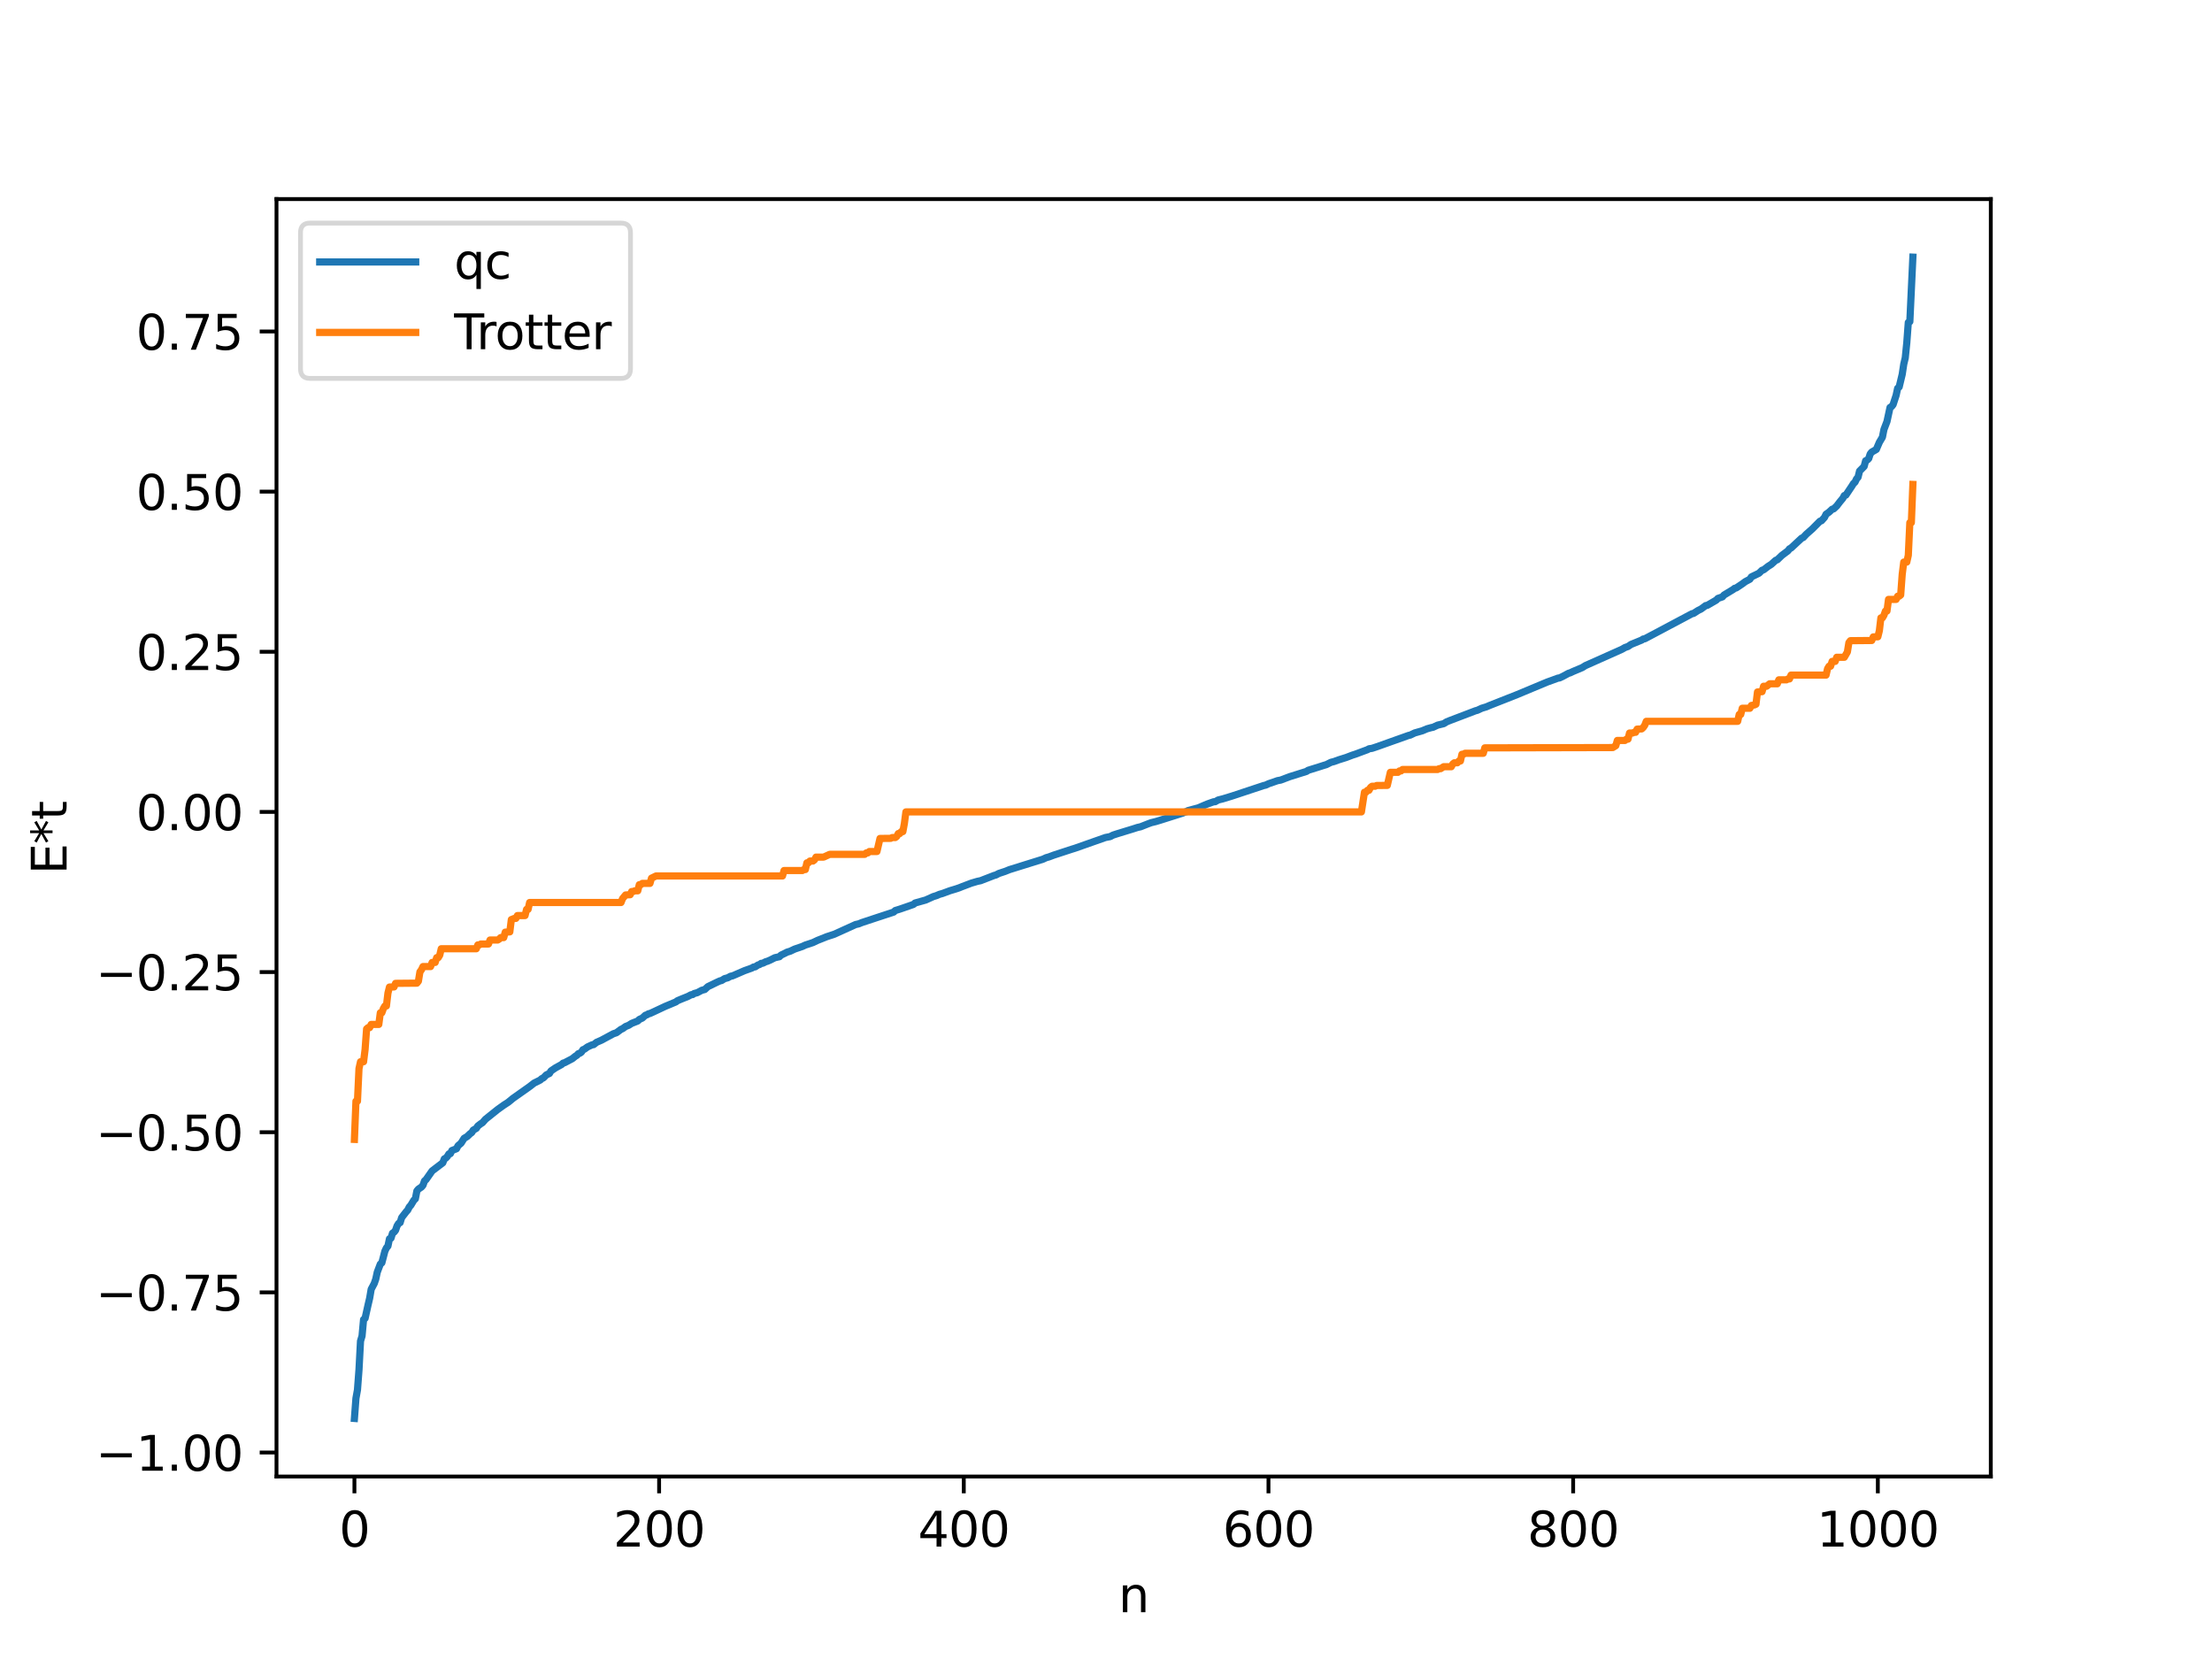 <?xml version="1.0" encoding="utf-8" standalone="no"?>
<!DOCTYPE svg PUBLIC "-//W3C//DTD SVG 1.1//EN"
  "http://www.w3.org/Graphics/SVG/1.1/DTD/svg11.dtd">
<svg xmlns:xlink="http://www.w3.org/1999/xlink" width="460.8pt" height="345.6pt" viewBox="0 0 460.8 345.6" xmlns="http://www.w3.org/2000/svg" version="1.1">
 <defs>
  <style type="text/css">*{stroke-linejoin: round; stroke-linecap: butt}</style>
 </defs>
 <g id="figure_1">
  <g id="patch_1">
   <path d="M 0 345.6 
L 460.8 345.6 
L 460.8 0 
L 0 0 
z
" style="fill: #ffffff"/>
  </g>
  <g id="axes_1">
   <g id="patch_2">
    <path d="M 57.6 307.584 
L 414.72 307.584 
L 414.72 41.472 
L 57.6 41.472 
z
" style="fill: #ffffff"/>
   </g>
   <g id="matplotlib.axis_1">
    <g id="xtick_1">
     <g id="line2d_1">
      <defs>
       <path id="m065a4fae79" d="M 0 0 
L 0 3.5 
" style="stroke: #000000; stroke-width: 0.8"/>
      </defs>
      <g>
       <use xlink:href="#m065a4fae79" x="73.833" y="307.584" style="stroke: #000000; stroke-width: 0.8"/>
      </g>
     </g>
     <g id="text_1">
      <!-- 0 -->
      <g transform="translate(70.651 322.182) scale(0.1 -0.1)">
       <defs>
        <path id="DejaVuSans-30" d="M 2034 4250 
Q 1547 4250 1301 3770 
Q 1056 3291 1056 2328 
Q 1056 1369 1301 889 
Q 1547 409 2034 409 
Q 2525 409 2770 889 
Q 3016 1369 3016 2328 
Q 3016 3291 2770 3770 
Q 2525 4250 2034 4250 
z
M 2034 4750 
Q 2819 4750 3233 4129 
Q 3647 3509 3647 2328 
Q 3647 1150 3233 529 
Q 2819 -91 2034 -91 
Q 1250 -91 836 529 
Q 422 1150 422 2328 
Q 422 3509 836 4129 
Q 1250 4750 2034 4750 
z
" transform="scale(0.016)"/>
       </defs>
       <use xlink:href="#DejaVuSans-30"/>
      </g>
     </g>
    </g>
    <g id="xtick_2">
     <g id="line2d_2">
      <g>
       <use xlink:href="#m065a4fae79" x="137.304" y="307.584" style="stroke: #000000; stroke-width: 0.8"/>
      </g>
     </g>
     <g id="text_2">
      <!-- 200 -->
      <g transform="translate(127.76 322.182) scale(0.1 -0.1)">
       <defs>
        <path id="DejaVuSans-32" d="M 1228 531 
L 3431 531 
L 3431 0 
L 469 0 
L 469 531 
Q 828 903 1448 1529 
Q 2069 2156 2228 2338 
Q 2531 2678 2651 2914 
Q 2772 3150 2772 3378 
Q 2772 3750 2511 3984 
Q 2250 4219 1831 4219 
Q 1534 4219 1204 4116 
Q 875 4013 500 3803 
L 500 4441 
Q 881 4594 1212 4672 
Q 1544 4750 1819 4750 
Q 2544 4750 2975 4387 
Q 3406 4025 3406 3419 
Q 3406 3131 3298 2873 
Q 3191 2616 2906 2266 
Q 2828 2175 2409 1742 
Q 1991 1309 1228 531 
z
" transform="scale(0.016)"/>
       </defs>
       <use xlink:href="#DejaVuSans-32"/>
       <use xlink:href="#DejaVuSans-30" x="63.623"/>
       <use xlink:href="#DejaVuSans-30" x="127.246"/>
      </g>
     </g>
    </g>
    <g id="xtick_3">
     <g id="line2d_3">
      <g>
       <use xlink:href="#m065a4fae79" x="200.775" y="307.584" style="stroke: #000000; stroke-width: 0.8"/>
      </g>
     </g>
     <g id="text_3">
      <!-- 400 -->
      <g transform="translate(191.231 322.182) scale(0.1 -0.1)">
       <defs>
        <path id="DejaVuSans-34" d="M 2419 4116 
L 825 1625 
L 2419 1625 
L 2419 4116 
z
M 2253 4666 
L 3047 4666 
L 3047 1625 
L 3713 1625 
L 3713 1100 
L 3047 1100 
L 3047 0 
L 2419 0 
L 2419 1100 
L 313 1100 
L 313 1709 
L 2253 4666 
z
" transform="scale(0.016)"/>
       </defs>
       <use xlink:href="#DejaVuSans-34"/>
       <use xlink:href="#DejaVuSans-30" x="63.623"/>
       <use xlink:href="#DejaVuSans-30" x="127.246"/>
      </g>
     </g>
    </g>
    <g id="xtick_4">
     <g id="line2d_4">
      <g>
       <use xlink:href="#m065a4fae79" x="264.246" y="307.584" style="stroke: #000000; stroke-width: 0.8"/>
      </g>
     </g>
     <g id="text_4">
      <!-- 600 -->
      <g transform="translate(254.702 322.182) scale(0.1 -0.1)">
       <defs>
        <path id="DejaVuSans-36" d="M 2113 2584 
Q 1688 2584 1439 2293 
Q 1191 2003 1191 1497 
Q 1191 994 1439 701 
Q 1688 409 2113 409 
Q 2538 409 2786 701 
Q 3034 994 3034 1497 
Q 3034 2003 2786 2293 
Q 2538 2584 2113 2584 
z
M 3366 4563 
L 3366 3988 
Q 3128 4100 2886 4159 
Q 2644 4219 2406 4219 
Q 1781 4219 1451 3797 
Q 1122 3375 1075 2522 
Q 1259 2794 1537 2939 
Q 1816 3084 2150 3084 
Q 2853 3084 3261 2657 
Q 3669 2231 3669 1497 
Q 3669 778 3244 343 
Q 2819 -91 2113 -91 
Q 1303 -91 875 529 
Q 447 1150 447 2328 
Q 447 3434 972 4092 
Q 1497 4750 2381 4750 
Q 2619 4750 2861 4703 
Q 3103 4656 3366 4563 
z
" transform="scale(0.016)"/>
       </defs>
       <use xlink:href="#DejaVuSans-36"/>
       <use xlink:href="#DejaVuSans-30" x="63.623"/>
       <use xlink:href="#DejaVuSans-30" x="127.246"/>
      </g>
     </g>
    </g>
    <g id="xtick_5">
     <g id="line2d_5">
      <g>
       <use xlink:href="#m065a4fae79" x="327.717" y="307.584" style="stroke: #000000; stroke-width: 0.8"/>
      </g>
     </g>
     <g id="text_5">
      <!-- 800 -->
      <g transform="translate(318.173 322.182) scale(0.1 -0.1)">
       <defs>
        <path id="DejaVuSans-38" d="M 2034 2216 
Q 1584 2216 1326 1975 
Q 1069 1734 1069 1313 
Q 1069 891 1326 650 
Q 1584 409 2034 409 
Q 2484 409 2743 651 
Q 3003 894 3003 1313 
Q 3003 1734 2745 1975 
Q 2488 2216 2034 2216 
z
M 1403 2484 
Q 997 2584 770 2862 
Q 544 3141 544 3541 
Q 544 4100 942 4425 
Q 1341 4750 2034 4750 
Q 2731 4750 3128 4425 
Q 3525 4100 3525 3541 
Q 3525 3141 3298 2862 
Q 3072 2584 2669 2484 
Q 3125 2378 3379 2068 
Q 3634 1759 3634 1313 
Q 3634 634 3220 271 
Q 2806 -91 2034 -91 
Q 1263 -91 848 271 
Q 434 634 434 1313 
Q 434 1759 690 2068 
Q 947 2378 1403 2484 
z
M 1172 3481 
Q 1172 3119 1398 2916 
Q 1625 2713 2034 2713 
Q 2441 2713 2670 2916 
Q 2900 3119 2900 3481 
Q 2900 3844 2670 4047 
Q 2441 4250 2034 4250 
Q 1625 4250 1398 4047 
Q 1172 3844 1172 3481 
z
" transform="scale(0.016)"/>
       </defs>
       <use xlink:href="#DejaVuSans-38"/>
       <use xlink:href="#DejaVuSans-30" x="63.623"/>
       <use xlink:href="#DejaVuSans-30" x="127.246"/>
      </g>
     </g>
    </g>
    <g id="xtick_6">
     <g id="line2d_6">
      <g>
       <use xlink:href="#m065a4fae79" x="391.188" y="307.584" style="stroke: #000000; stroke-width: 0.8"/>
      </g>
     </g>
     <g id="text_6">
      <!-- 1000 -->
      <g transform="translate(378.463 322.182) scale(0.1 -0.1)">
       <defs>
        <path id="DejaVuSans-31" d="M 794 531 
L 1825 531 
L 1825 4091 
L 703 3866 
L 703 4441 
L 1819 4666 
L 2450 4666 
L 2450 531 
L 3481 531 
L 3481 0 
L 794 0 
L 794 531 
z
" transform="scale(0.016)"/>
       </defs>
       <use xlink:href="#DejaVuSans-31"/>
       <use xlink:href="#DejaVuSans-30" x="63.623"/>
       <use xlink:href="#DejaVuSans-30" x="127.246"/>
       <use xlink:href="#DejaVuSans-30" x="190.869"/>
      </g>
     </g>
    </g>
    <g id="text_7">
     <!-- n -->
     <g transform="translate(232.991 335.861) scale(0.1 -0.1)">
      <defs>
       <path id="DejaVuSans-6e" d="M 3513 2113 
L 3513 0 
L 2938 0 
L 2938 2094 
Q 2938 2591 2744 2837 
Q 2550 3084 2163 3084 
Q 1697 3084 1428 2787 
Q 1159 2491 1159 1978 
L 1159 0 
L 581 0 
L 581 3500 
L 1159 3500 
L 1159 2956 
Q 1366 3272 1645 3428 
Q 1925 3584 2291 3584 
Q 2894 3584 3203 3211 
Q 3513 2838 3513 2113 
z
" transform="scale(0.016)"/>
      </defs>
      <use xlink:href="#DejaVuSans-6e"/>
     </g>
    </g>
   </g>
   <g id="matplotlib.axis_2">
    <g id="ytick_1">
     <g id="line2d_7">
      <defs>
       <path id="m0f82e0c086" d="M 0 0 
L -3.5 0 
" style="stroke: #000000; stroke-width: 0.8"/>
      </defs>
      <g>
       <use xlink:href="#m0f82e0c086" x="57.6" y="302.581" style="stroke: #000000; stroke-width: 0.8"/>
      </g>
     </g>
     <g id="text_8">
      <!-- −1.00 -->
      <g transform="translate(19.955 306.381) scale(0.1 -0.1)">
       <defs>
        <path id="DejaVuSans-2212" d="M 678 2272 
L 4684 2272 
L 4684 1741 
L 678 1741 
L 678 2272 
z
" transform="scale(0.016)"/>
        <path id="DejaVuSans-2e" d="M 684 794 
L 1344 794 
L 1344 0 
L 684 0 
L 684 794 
z
" transform="scale(0.016)"/>
       </defs>
       <use xlink:href="#DejaVuSans-2212"/>
       <use xlink:href="#DejaVuSans-31" x="83.789"/>
       <use xlink:href="#DejaVuSans-2e" x="147.412"/>
       <use xlink:href="#DejaVuSans-30" x="179.199"/>
       <use xlink:href="#DejaVuSans-30" x="242.822"/>
      </g>
     </g>
    </g>
    <g id="ytick_2">
     <g id="line2d_8">
      <g>
       <use xlink:href="#m0f82e0c086" x="57.6" y="269.22" style="stroke: #000000; stroke-width: 0.8"/>
      </g>
     </g>
     <g id="text_9">
      <!-- −0.75 -->
      <g transform="translate(19.955 273.02) scale(0.1 -0.1)">
       <defs>
        <path id="DejaVuSans-37" d="M 525 4666 
L 3525 4666 
L 3525 4397 
L 1831 0 
L 1172 0 
L 2766 4134 
L 525 4134 
L 525 4666 
z
" transform="scale(0.016)"/>
        <path id="DejaVuSans-35" d="M 691 4666 
L 3169 4666 
L 3169 4134 
L 1269 4134 
L 1269 2991 
Q 1406 3038 1543 3061 
Q 1681 3084 1819 3084 
Q 2600 3084 3056 2656 
Q 3513 2228 3513 1497 
Q 3513 744 3044 326 
Q 2575 -91 1722 -91 
Q 1428 -91 1123 -41 
Q 819 9 494 109 
L 494 744 
Q 775 591 1075 516 
Q 1375 441 1709 441 
Q 2250 441 2565 725 
Q 2881 1009 2881 1497 
Q 2881 1984 2565 2268 
Q 2250 2553 1709 2553 
Q 1456 2553 1204 2497 
Q 953 2441 691 2322 
L 691 4666 
z
" transform="scale(0.016)"/>
       </defs>
       <use xlink:href="#DejaVuSans-2212"/>
       <use xlink:href="#DejaVuSans-30" x="83.789"/>
       <use xlink:href="#DejaVuSans-2e" x="147.412"/>
       <use xlink:href="#DejaVuSans-37" x="179.199"/>
       <use xlink:href="#DejaVuSans-35" x="242.822"/>
      </g>
     </g>
    </g>
    <g id="ytick_3">
     <g id="line2d_9">
      <g>
       <use xlink:href="#m0f82e0c086" x="57.6" y="235.859" style="stroke: #000000; stroke-width: 0.8"/>
      </g>
     </g>
     <g id="text_10">
      <!-- −0.50 -->
      <g transform="translate(19.955 239.659) scale(0.1 -0.1)">
       <use xlink:href="#DejaVuSans-2212"/>
       <use xlink:href="#DejaVuSans-30" x="83.789"/>
       <use xlink:href="#DejaVuSans-2e" x="147.412"/>
       <use xlink:href="#DejaVuSans-35" x="179.199"/>
       <use xlink:href="#DejaVuSans-30" x="242.822"/>
      </g>
     </g>
    </g>
    <g id="ytick_4">
     <g id="line2d_10">
      <g>
       <use xlink:href="#m0f82e0c086" x="57.6" y="202.498" style="stroke: #000000; stroke-width: 0.8"/>
      </g>
     </g>
     <g id="text_11">
      <!-- −0.25 -->
      <g transform="translate(19.955 206.298) scale(0.1 -0.1)">
       <use xlink:href="#DejaVuSans-2212"/>
       <use xlink:href="#DejaVuSans-30" x="83.789"/>
       <use xlink:href="#DejaVuSans-2e" x="147.412"/>
       <use xlink:href="#DejaVuSans-32" x="179.199"/>
       <use xlink:href="#DejaVuSans-35" x="242.822"/>
      </g>
     </g>
    </g>
    <g id="ytick_5">
     <g id="line2d_11">
      <g>
       <use xlink:href="#m0f82e0c086" x="57.6" y="169.137" style="stroke: #000000; stroke-width: 0.8"/>
      </g>
     </g>
     <g id="text_12">
      <!-- 0.00 -->
      <g transform="translate(28.334 172.937) scale(0.1 -0.1)">
       <use xlink:href="#DejaVuSans-30"/>
       <use xlink:href="#DejaVuSans-2e" x="63.623"/>
       <use xlink:href="#DejaVuSans-30" x="95.41"/>
       <use xlink:href="#DejaVuSans-30" x="159.033"/>
      </g>
     </g>
    </g>
    <g id="ytick_6">
     <g id="line2d_12">
      <g>
       <use xlink:href="#m0f82e0c086" x="57.6" y="135.776" style="stroke: #000000; stroke-width: 0.8"/>
      </g>
     </g>
     <g id="text_13">
      <!-- 0.25 -->
      <g transform="translate(28.334 139.575) scale(0.1 -0.1)">
       <use xlink:href="#DejaVuSans-30"/>
       <use xlink:href="#DejaVuSans-2e" x="63.623"/>
       <use xlink:href="#DejaVuSans-32" x="95.41"/>
       <use xlink:href="#DejaVuSans-35" x="159.033"/>
      </g>
     </g>
    </g>
    <g id="ytick_7">
     <g id="line2d_13">
      <g>
       <use xlink:href="#m0f82e0c086" x="57.6" y="102.415" style="stroke: #000000; stroke-width: 0.8"/>
      </g>
     </g>
     <g id="text_14">
      <!-- 0.50 -->
      <g transform="translate(28.334 106.214) scale(0.1 -0.1)">
       <use xlink:href="#DejaVuSans-30"/>
       <use xlink:href="#DejaVuSans-2e" x="63.623"/>
       <use xlink:href="#DejaVuSans-35" x="95.41"/>
       <use xlink:href="#DejaVuSans-30" x="159.033"/>
      </g>
     </g>
    </g>
    <g id="ytick_8">
     <g id="line2d_14">
      <g>
       <use xlink:href="#m0f82e0c086" x="57.6" y="69.054" style="stroke: #000000; stroke-width: 0.8"/>
      </g>
     </g>
     <g id="text_15">
      <!-- 0.75 -->
      <g transform="translate(28.334 72.853) scale(0.1 -0.1)">
       <use xlink:href="#DejaVuSans-30"/>
       <use xlink:href="#DejaVuSans-2e" x="63.623"/>
       <use xlink:href="#DejaVuSans-37" x="95.41"/>
       <use xlink:href="#DejaVuSans-35" x="159.033"/>
      </g>
     </g>
    </g>
    <g id="text_16">
     <!-- E*t -->
     <g transform="translate(13.875 182.148) rotate(-90) scale(0.1 -0.1)">
      <defs>
       <path id="DejaVuSans-45" d="M 628 4666 
L 3578 4666 
L 3578 4134 
L 1259 4134 
L 1259 2753 
L 3481 2753 
L 3481 2222 
L 1259 2222 
L 1259 531 
L 3634 531 
L 3634 0 
L 628 0 
L 628 4666 
z
" transform="scale(0.016)"/>
       <path id="DejaVuSans-2a" d="M 3009 3897 
L 1888 3291 
L 3009 2681 
L 2828 2375 
L 1778 3009 
L 1778 1831 
L 1422 1831 
L 1422 3009 
L 372 2375 
L 191 2681 
L 1313 3291 
L 191 3897 
L 372 4206 
L 1422 3572 
L 1422 4750 
L 1778 4750 
L 1778 3572 
L 2828 4206 
L 3009 3897 
z
" transform="scale(0.016)"/>
       <path id="DejaVuSans-74" d="M 1172 4494 
L 1172 3500 
L 2356 3500 
L 2356 3053 
L 1172 3053 
L 1172 1153 
Q 1172 725 1289 603 
Q 1406 481 1766 481 
L 2356 481 
L 2356 0 
L 1766 0 
Q 1100 0 847 248 
Q 594 497 594 1153 
L 594 3053 
L 172 3053 
L 172 3500 
L 594 3500 
L 594 4494 
L 1172 4494 
z
" transform="scale(0.016)"/>
      </defs>
      <use xlink:href="#DejaVuSans-45"/>
      <use xlink:href="#DejaVuSans-2a" x="63.184"/>
      <use xlink:href="#DejaVuSans-74" x="113.184"/>
     </g>
    </g>
   </g>
   <g id="line2d_15">
    <path d="M 73.833 295.488 
L 74.15 291.295 
L 74.467 289.538 
L 74.785 285.338 
L 75.102 279.369 
L 75.42 278.317 
L 75.737 274.886 
L 76.054 274.629 
L 76.689 271.776 
L 77.006 270.431 
L 77.324 268.574 
L 77.958 267.383 
L 78.276 266.467 
L 78.593 265.004 
L 79.228 263.333 
L 79.545 263.069 
L 80.18 260.636 
L 80.497 259.963 
L 80.815 259.574 
L 81.132 258.068 
L 81.449 257.942 
L 81.767 256.898 
L 82.084 256.686 
L 82.401 256.292 
L 82.719 255.369 
L 83.036 254.865 
L 83.353 254.696 
L 83.671 253.653 
L 84.623 252.423 
L 84.94 252.078 
L 85.258 251.435 
L 85.575 251.087 
L 86.21 250.033 
L 86.527 249.735 
L 86.844 248.093 
L 87.162 247.712 
L 87.796 247.285 
L 88.114 246.91 
L 88.431 246.012 
L 88.748 245.736 
L 90.018 243.923 
L 92.239 242.232 
L 92.557 241.413 
L 92.874 241.254 
L 93.191 240.913 
L 93.509 240.384 
L 93.826 240.324 
L 94.143 239.677 
L 95.096 239.306 
L 95.413 238.682 
L 96.048 238.143 
L 96.682 237.134 
L 97.317 236.763 
L 97.952 236.157 
L 98.269 235.939 
L 98.586 235.423 
L 99.221 235.059 
L 99.539 234.568 
L 100.173 234.082 
L 100.491 233.892 
L 101.125 233.173 
L 103.664 231.136 
L 104.934 230.226 
L 105.886 229.608 
L 106.838 228.821 
L 110.329 226.354 
L 111.281 225.615 
L 112.55 224.987 
L 112.867 224.687 
L 113.185 224.559 
L 113.82 223.911 
L 114.454 223.626 
L 114.772 223.101 
L 115.724 222.455 
L 116.993 221.756 
L 117.31 221.466 
L 117.628 221.38 
L 118.58 220.878 
L 119.215 220.548 
L 119.849 220.037 
L 120.167 219.849 
L 120.484 219.501 
L 120.801 219.405 
L 121.119 219.178 
L 121.436 218.675 
L 121.753 218.562 
L 122.388 218.099 
L 123.34 217.658 
L 123.658 217.616 
L 124.292 217.121 
L 125.244 216.713 
L 127.783 215.346 
L 128.418 215.135 
L 129.37 214.426 
L 129.687 214.3 
L 130.322 213.84 
L 130.957 213.588 
L 131.591 213.187 
L 132.861 212.688 
L 133.178 212.368 
L 133.813 212.079 
L 134.448 211.492 
L 134.765 211.407 
L 135.082 211.191 
L 135.4 211.127 
L 136.034 210.839 
L 138.573 209.647 
L 140.795 208.718 
L 141.112 208.476 
L 141.747 208.203 
L 143.334 207.562 
L 143.968 207.22 
L 144.286 207.188 
L 144.603 206.969 
L 145.238 206.799 
L 146.19 206.299 
L 146.824 206.127 
L 147.459 205.538 
L 149.363 204.616 
L 149.998 204.328 
L 150.315 204.266 
L 150.95 203.865 
L 151.585 203.699 
L 152.22 203.356 
L 152.537 203.312 
L 153.172 203.043 
L 155.076 202.216 
L 156.662 201.646 
L 156.98 201.445 
L 157.297 201.419 
L 157.932 201.011 
L 158.249 200.928 
L 158.567 200.685 
L 158.884 200.665 
L 159.519 200.342 
L 159.836 200.26 
L 160.471 199.988 
L 161.423 199.507 
L 162.375 199.298 
L 162.692 198.978 
L 163.644 198.52 
L 163.962 198.348 
L 164.596 198.16 
L 165.548 197.707 
L 167.135 197.168 
L 167.77 196.871 
L 168.405 196.668 
L 169.357 196.349 
L 170.309 195.895 
L 170.943 195.645 
L 172.213 195.136 
L 173.8 194.614 
L 178.243 192.597 
L 178.877 192.457 
L 179.512 192.196 
L 182.686 191.146 
L 186.177 189.999 
L 186.494 189.684 
L 187.446 189.39 
L 189.35 188.733 
L 190.302 188.4 
L 190.62 188.116 
L 192.841 187.49 
L 194.428 186.774 
L 195.062 186.58 
L 195.697 186.307 
L 196.332 186.129 
L 197.919 185.542 
L 198.553 185.355 
L 199.188 185.16 
L 199.823 184.946 
L 200.458 184.688 
L 202.362 183.968 
L 203.631 183.596 
L 204.266 183.468 
L 207.122 182.362 
L 207.439 182.288 
L 208.074 181.957 
L 209.343 181.537 
L 210.296 181.158 
L 217.277 178.982 
L 217.912 178.682 
L 218.547 178.501 
L 219.499 178.142 
L 223.307 176.897 
L 223.942 176.702 
L 230.289 174.466 
L 231.241 174.285 
L 231.876 173.962 
L 232.828 173.654 
L 236.001 172.685 
L 236.953 172.376 
L 237.588 172.237 
L 239.175 171.614 
L 239.81 171.379 
L 240.762 171.148 
L 241.714 170.86 
L 246.474 169.351 
L 246.791 169.155 
L 247.109 169.113 
L 247.426 168.88 
L 249.648 168.283 
L 250.917 167.733 
L 251.552 167.471 
L 252.821 167.025 
L 253.139 167.008 
L 253.773 166.651 
L 254.725 166.417 
L 255.995 166.03 
L 256.629 165.836 
L 263.294 163.628 
L 263.611 163.57 
L 264.246 163.277 
L 266.15 162.62 
L 266.785 162.506 
L 268.689 161.788 
L 272.18 160.694 
L 272.497 160.47 
L 275.036 159.677 
L 275.671 159.472 
L 276.305 159.281 
L 277.258 158.804 
L 277.892 158.645 
L 278.844 158.296 
L 280.431 157.8 
L 281.7 157.315 
L 282.335 157.113 
L 284.874 156.171 
L 285.191 155.986 
L 285.826 155.89 
L 286.778 155.574 
L 293.443 153.2 
L 293.76 153.14 
L 294.712 152.685 
L 296.299 152.233 
L 297.251 151.827 
L 298.203 151.564 
L 298.52 151.508 
L 299.472 151.064 
L 300.742 150.756 
L 301.377 150.364 
L 302.011 150.108 
L 307.406 148.052 
L 307.724 147.98 
L 308.676 147.539 
L 309.628 147.252 
L 310.262 146.978 
L 315.975 144.725 
L 322.322 142.077 
L 323.274 141.738 
L 324.543 141.266 
L 324.861 141.233 
L 325.496 140.935 
L 326.765 140.254 
L 327.082 140.168 
L 327.717 139.869 
L 329.621 139.067 
L 330.256 138.663 
L 337.872 135.264 
L 338.507 134.896 
L 339.142 134.675 
L 339.777 134.247 
L 341.998 133.336 
L 342.315 133.114 
L 342.633 133.075 
L 352.471 127.849 
L 352.788 127.787 
L 353.74 127.174 
L 354.375 126.857 
L 355.327 126.154 
L 355.644 126.112 
L 357.548 125.004 
L 357.866 124.664 
L 358.818 124.338 
L 359.135 123.963 
L 361.039 122.809 
L 361.357 122.553 
L 361.674 122.485 
L 362.943 121.639 
L 363.578 121.165 
L 364.53 120.662 
L 364.848 120.178 
L 366.434 119.407 
L 367.069 118.793 
L 367.386 118.707 
L 368.339 117.973 
L 368.973 117.575 
L 369.608 116.999 
L 369.925 116.712 
L 370.243 116.615 
L 371.195 115.698 
L 372.464 114.743 
L 372.781 114.328 
L 373.099 114.168 
L 375.32 112.102 
L 375.638 111.979 
L 376.272 111.299 
L 377.542 110.175 
L 379.129 108.578 
L 379.446 108.487 
L 380.081 107.779 
L 380.398 107.129 
L 381.033 106.679 
L 381.667 106.083 
L 381.985 106.004 
L 382.62 105.41 
L 383.254 104.575 
L 383.889 103.812 
L 384.206 103.23 
L 384.524 103.145 
L 385.793 101.242 
L 386.11 100.731 
L 386.428 100.449 
L 386.745 99.774 
L 387.062 99.419 
L 387.38 98.13 
L 388.332 97.166 
L 388.649 95.982 
L 388.967 95.84 
L 389.284 95.526 
L 389.601 94.564 
L 389.919 94.174 
L 390.871 93.622 
L 391.505 92.143 
L 392.14 91.069 
L 392.458 89.467 
L 393.092 87.809 
L 393.727 84.882 
L 394.044 84.701 
L 394.362 84.294 
L 394.996 82.358 
L 395.314 80.886 
L 395.631 80.613 
L 396.266 77.978 
L 396.583 75.877 
L 396.9 74.547 
L 397.218 71.418 
L 397.535 67.166 
L 397.853 67.011 
L 398.487 53.568 
L 398.487 53.568 
" clip-path="url(#p3f69c9bc1a)" style="fill: none; stroke: #1f77b4; stroke-width: 1.5; stroke-linecap: square"/>
   </g>
   <g id="line2d_16">
    <path d="M 73.833 237.359 
L 74.15 229.399 
L 74.467 229.399 
L 74.785 222.594 
L 75.102 221.18 
L 75.737 221.18 
L 76.054 218.634 
L 76.372 214.336 
L 76.689 214.072 
L 77.006 214.072 
L 77.324 213.407 
L 78.91 213.407 
L 79.228 210.982 
L 79.545 210.982 
L 79.862 210.105 
L 80.18 209.562 
L 80.497 209.562 
L 80.815 206.881 
L 81.132 205.619 
L 82.084 205.597 
L 82.401 204.85 
L 86.844 204.808 
L 87.162 204.399 
L 87.479 202.456 
L 87.796 202.026 
L 88.114 201.354 
L 89.7 201.354 
L 90.018 200.494 
L 90.653 200.494 
L 90.97 199.496 
L 91.287 199.496 
L 91.605 198.976 
L 91.922 197.638 
L 99.221 197.638 
L 99.539 196.841 
L 99.856 196.841 
L 100.173 196.652 
L 101.76 196.652 
L 102.077 195.826 
L 103.664 195.826 
L 103.981 195.64 
L 104.299 195.318 
L 104.934 195.318 
L 105.251 194.185 
L 106.203 194.127 
L 106.52 191.57 
L 107.155 191.318 
L 107.472 191.318 
L 107.79 190.729 
L 109.377 190.729 
L 109.694 189.437 
L 110.011 189.437 
L 110.329 188.009 
L 129.37 188.009 
L 129.687 187.198 
L 130.322 186.435 
L 131.274 186.386 
L 131.591 185.723 
L 131.909 185.723 
L 132.226 185.571 
L 132.861 185.571 
L 133.178 184.294 
L 133.496 184.294 
L 133.813 184.026 
L 135.4 184.026 
L 135.717 182.937 
L 136.669 182.482 
L 163.01 182.482 
L 163.327 181.351 
L 167.135 181.351 
L 167.453 181.144 
L 167.77 181.144 
L 168.087 179.745 
L 168.405 179.745 
L 168.722 179.371 
L 169.357 179.371 
L 169.674 179.13 
L 169.991 178.553 
L 171.578 178.553 
L 172.848 177.973 
L 180.147 177.973 
L 180.464 177.676 
L 180.781 177.676 
L 181.099 177.385 
L 182.686 177.385 
L 183.32 174.665 
L 185.542 174.641 
L 185.859 174.482 
L 186.494 174.482 
L 186.811 174.244 
L 187.129 173.646 
L 187.446 173.646 
L 187.763 173.241 
L 188.081 173.241 
L 188.398 171.549 
L 188.715 169.137 
L 283.605 169.137 
L 284.239 165.034 
L 284.557 165.034 
L 284.874 164.629 
L 285.191 164.629 
L 285.509 164.031 
L 285.826 163.792 
L 286.461 163.792 
L 286.778 163.634 
L 289 163.61 
L 289.634 160.89 
L 291.221 160.89 
L 291.539 160.598 
L 291.856 160.598 
L 292.173 160.301 
L 299.472 160.301 
L 299.79 160.129 
L 300.107 160.129 
L 300.742 159.721 
L 302.329 159.721 
L 302.646 159.144 
L 302.963 158.903 
L 303.598 158.903 
L 303.915 158.53 
L 304.233 158.53 
L 304.55 157.13 
L 304.867 157.13 
L 305.185 156.924 
L 308.993 156.924 
L 309.31 155.793 
L 335.968 155.731 
L 336.603 155.338 
L 336.92 154.249 
L 338.507 154.249 
L 338.824 153.981 
L 339.142 153.981 
L 339.459 152.704 
L 340.094 152.704 
L 340.411 152.552 
L 340.729 152.552 
L 341.046 151.888 
L 341.998 151.84 
L 342.315 151.544 
L 342.633 151.077 
L 342.95 150.265 
L 361.991 150.265 
L 362.309 148.838 
L 362.626 148.838 
L 362.943 147.546 
L 364.53 147.546 
L 364.848 146.957 
L 365.482 146.855 
L 365.8 146.704 
L 366.117 144.147 
L 367.069 144.09 
L 367.386 142.957 
L 368.021 142.957 
L 368.656 142.448 
L 370.243 142.448 
L 370.56 141.622 
L 372.147 141.622 
L 372.464 141.434 
L 372.781 141.434 
L 373.099 140.637 
L 380.398 140.637 
L 380.715 139.299 
L 381.033 138.779 
L 381.35 138.779 
L 381.667 137.781 
L 382.302 137.781 
L 382.62 136.921 
L 384.206 136.921 
L 384.841 135.819 
L 385.158 133.876 
L 385.476 133.467 
L 389.919 133.425 
L 390.236 132.678 
L 391.188 132.656 
L 391.505 131.394 
L 391.823 128.712 
L 392.14 128.712 
L 392.458 128.17 
L 392.775 127.292 
L 393.092 127.292 
L 393.41 124.867 
L 394.996 124.867 
L 395.314 124.202 
L 395.631 124.202 
L 395.948 123.939 
L 396.266 119.64 
L 396.583 117.094 
L 397.218 117.094 
L 397.535 115.681 
L 397.853 108.876 
L 398.17 108.876 
L 398.487 100.915 
L 398.487 100.915 
" clip-path="url(#p3f69c9bc1a)" style="fill: none; stroke: #ff7f0e; stroke-width: 1.5; stroke-linecap: square"/>
   </g>
   <g id="patch_3">
    <path d="M 57.6 307.584 
L 57.6 41.472 
" style="fill: none; stroke: #000000; stroke-width: 0.8; stroke-linejoin: miter; stroke-linecap: square"/>
   </g>
   <g id="patch_4">
    <path d="M 414.72 307.584 
L 414.72 41.472 
" style="fill: none; stroke: #000000; stroke-width: 0.8; stroke-linejoin: miter; stroke-linecap: square"/>
   </g>
   <g id="patch_5">
    <path d="M 57.6 307.584 
L 414.72 307.584 
" style="fill: none; stroke: #000000; stroke-width: 0.8; stroke-linejoin: miter; stroke-linecap: square"/>
   </g>
   <g id="patch_6">
    <path d="M 57.6 41.472 
L 414.72 41.472 
" style="fill: none; stroke: #000000; stroke-width: 0.8; stroke-linejoin: miter; stroke-linecap: square"/>
   </g>
   <g id="legend_1">
    <g id="patch_7">
     <path d="M 64.6 78.828 
L 129.342 78.828 
Q 131.342 78.828 131.342 76.828 
L 131.342 48.472 
Q 131.342 46.472 129.342 46.472 
L 64.6 46.472 
Q 62.6 46.472 62.6 48.472 
L 62.6 76.828 
Q 62.6 78.828 64.6 78.828 
z
" style="fill: #ffffff; opacity: 0.8; stroke: #cccccc; stroke-linejoin: miter"/>
    </g>
    <g id="line2d_17">
     <path d="M 66.6 54.57 
L 76.6 54.57 
L 86.6 54.57 
" style="fill: none; stroke: #1f77b4; stroke-width: 1.5; stroke-linecap: square"/>
    </g>
    <g id="text_17">
     <!-- qc -->
     <g transform="translate(94.6 58.07) scale(0.1 -0.1)">
      <defs>
       <path id="DejaVuSans-71" d="M 947 1747 
Q 947 1113 1208 752 
Q 1469 391 1925 391 
Q 2381 391 2643 752 
Q 2906 1113 2906 1747 
Q 2906 2381 2643 2742 
Q 2381 3103 1925 3103 
Q 1469 3103 1208 2742 
Q 947 2381 947 1747 
z
M 2906 525 
Q 2725 213 2448 61 
Q 2172 -91 1784 -91 
Q 1150 -91 751 415 
Q 353 922 353 1747 
Q 353 2572 751 3078 
Q 1150 3584 1784 3584 
Q 2172 3584 2448 3432 
Q 2725 3281 2906 2969 
L 2906 3500 
L 3481 3500 
L 3481 -1331 
L 2906 -1331 
L 2906 525 
z
" transform="scale(0.016)"/>
       <path id="DejaVuSans-63" d="M 3122 3366 
L 3122 2828 
Q 2878 2963 2633 3030 
Q 2388 3097 2138 3097 
Q 1578 3097 1268 2742 
Q 959 2388 959 1747 
Q 959 1106 1268 751 
Q 1578 397 2138 397 
Q 2388 397 2633 464 
Q 2878 531 3122 666 
L 3122 134 
Q 2881 22 2623 -34 
Q 2366 -91 2075 -91 
Q 1284 -91 818 406 
Q 353 903 353 1747 
Q 353 2603 823 3093 
Q 1294 3584 2113 3584 
Q 2378 3584 2631 3529 
Q 2884 3475 3122 3366 
z
" transform="scale(0.016)"/>
      </defs>
      <use xlink:href="#DejaVuSans-71"/>
      <use xlink:href="#DejaVuSans-63" x="63.477"/>
     </g>
    </g>
    <g id="line2d_18">
     <path d="M 66.6 69.249 
L 76.6 69.249 
L 86.6 69.249 
" style="fill: none; stroke: #ff7f0e; stroke-width: 1.5; stroke-linecap: square"/>
    </g>
    <g id="text_18">
     <!-- Trotter -->
     <g transform="translate(94.6 72.749) scale(0.1 -0.1)">
      <defs>
       <path id="DejaVuSans-54" d="M -19 4666 
L 3928 4666 
L 3928 4134 
L 2272 4134 
L 2272 0 
L 1638 0 
L 1638 4134 
L -19 4134 
L -19 4666 
z
" transform="scale(0.016)"/>
       <path id="DejaVuSans-72" d="M 2631 2963 
Q 2534 3019 2420 3045 
Q 2306 3072 2169 3072 
Q 1681 3072 1420 2755 
Q 1159 2438 1159 1844 
L 1159 0 
L 581 0 
L 581 3500 
L 1159 3500 
L 1159 2956 
Q 1341 3275 1631 3429 
Q 1922 3584 2338 3584 
Q 2397 3584 2469 3576 
Q 2541 3569 2628 3553 
L 2631 2963 
z
" transform="scale(0.016)"/>
       <path id="DejaVuSans-6f" d="M 1959 3097 
Q 1497 3097 1228 2736 
Q 959 2375 959 1747 
Q 959 1119 1226 758 
Q 1494 397 1959 397 
Q 2419 397 2687 759 
Q 2956 1122 2956 1747 
Q 2956 2369 2687 2733 
Q 2419 3097 1959 3097 
z
M 1959 3584 
Q 2709 3584 3137 3096 
Q 3566 2609 3566 1747 
Q 3566 888 3137 398 
Q 2709 -91 1959 -91 
Q 1206 -91 779 398 
Q 353 888 353 1747 
Q 353 2609 779 3096 
Q 1206 3584 1959 3584 
z
" transform="scale(0.016)"/>
       <path id="DejaVuSans-65" d="M 3597 1894 
L 3597 1613 
L 953 1613 
Q 991 1019 1311 708 
Q 1631 397 2203 397 
Q 2534 397 2845 478 
Q 3156 559 3463 722 
L 3463 178 
Q 3153 47 2828 -22 
Q 2503 -91 2169 -91 
Q 1331 -91 842 396 
Q 353 884 353 1716 
Q 353 2575 817 3079 
Q 1281 3584 2069 3584 
Q 2775 3584 3186 3129 
Q 3597 2675 3597 1894 
z
M 3022 2063 
Q 3016 2534 2758 2815 
Q 2500 3097 2075 3097 
Q 1594 3097 1305 2825 
Q 1016 2553 972 2059 
L 3022 2063 
z
" transform="scale(0.016)"/>
      </defs>
      <use xlink:href="#DejaVuSans-54"/>
      <use xlink:href="#DejaVuSans-72" x="46.334"/>
      <use xlink:href="#DejaVuSans-6f" x="85.197"/>
      <use xlink:href="#DejaVuSans-74" x="146.379"/>
      <use xlink:href="#DejaVuSans-74" x="185.588"/>
      <use xlink:href="#DejaVuSans-65" x="224.797"/>
      <use xlink:href="#DejaVuSans-72" x="286.32"/>
     </g>
    </g>
   </g>
  </g>
 </g>
 <defs>
  <clipPath id="p3f69c9bc1a">
   <rect x="57.6" y="41.472" width="357.12" height="266.112"/>
  </clipPath>
 </defs>
</svg>
